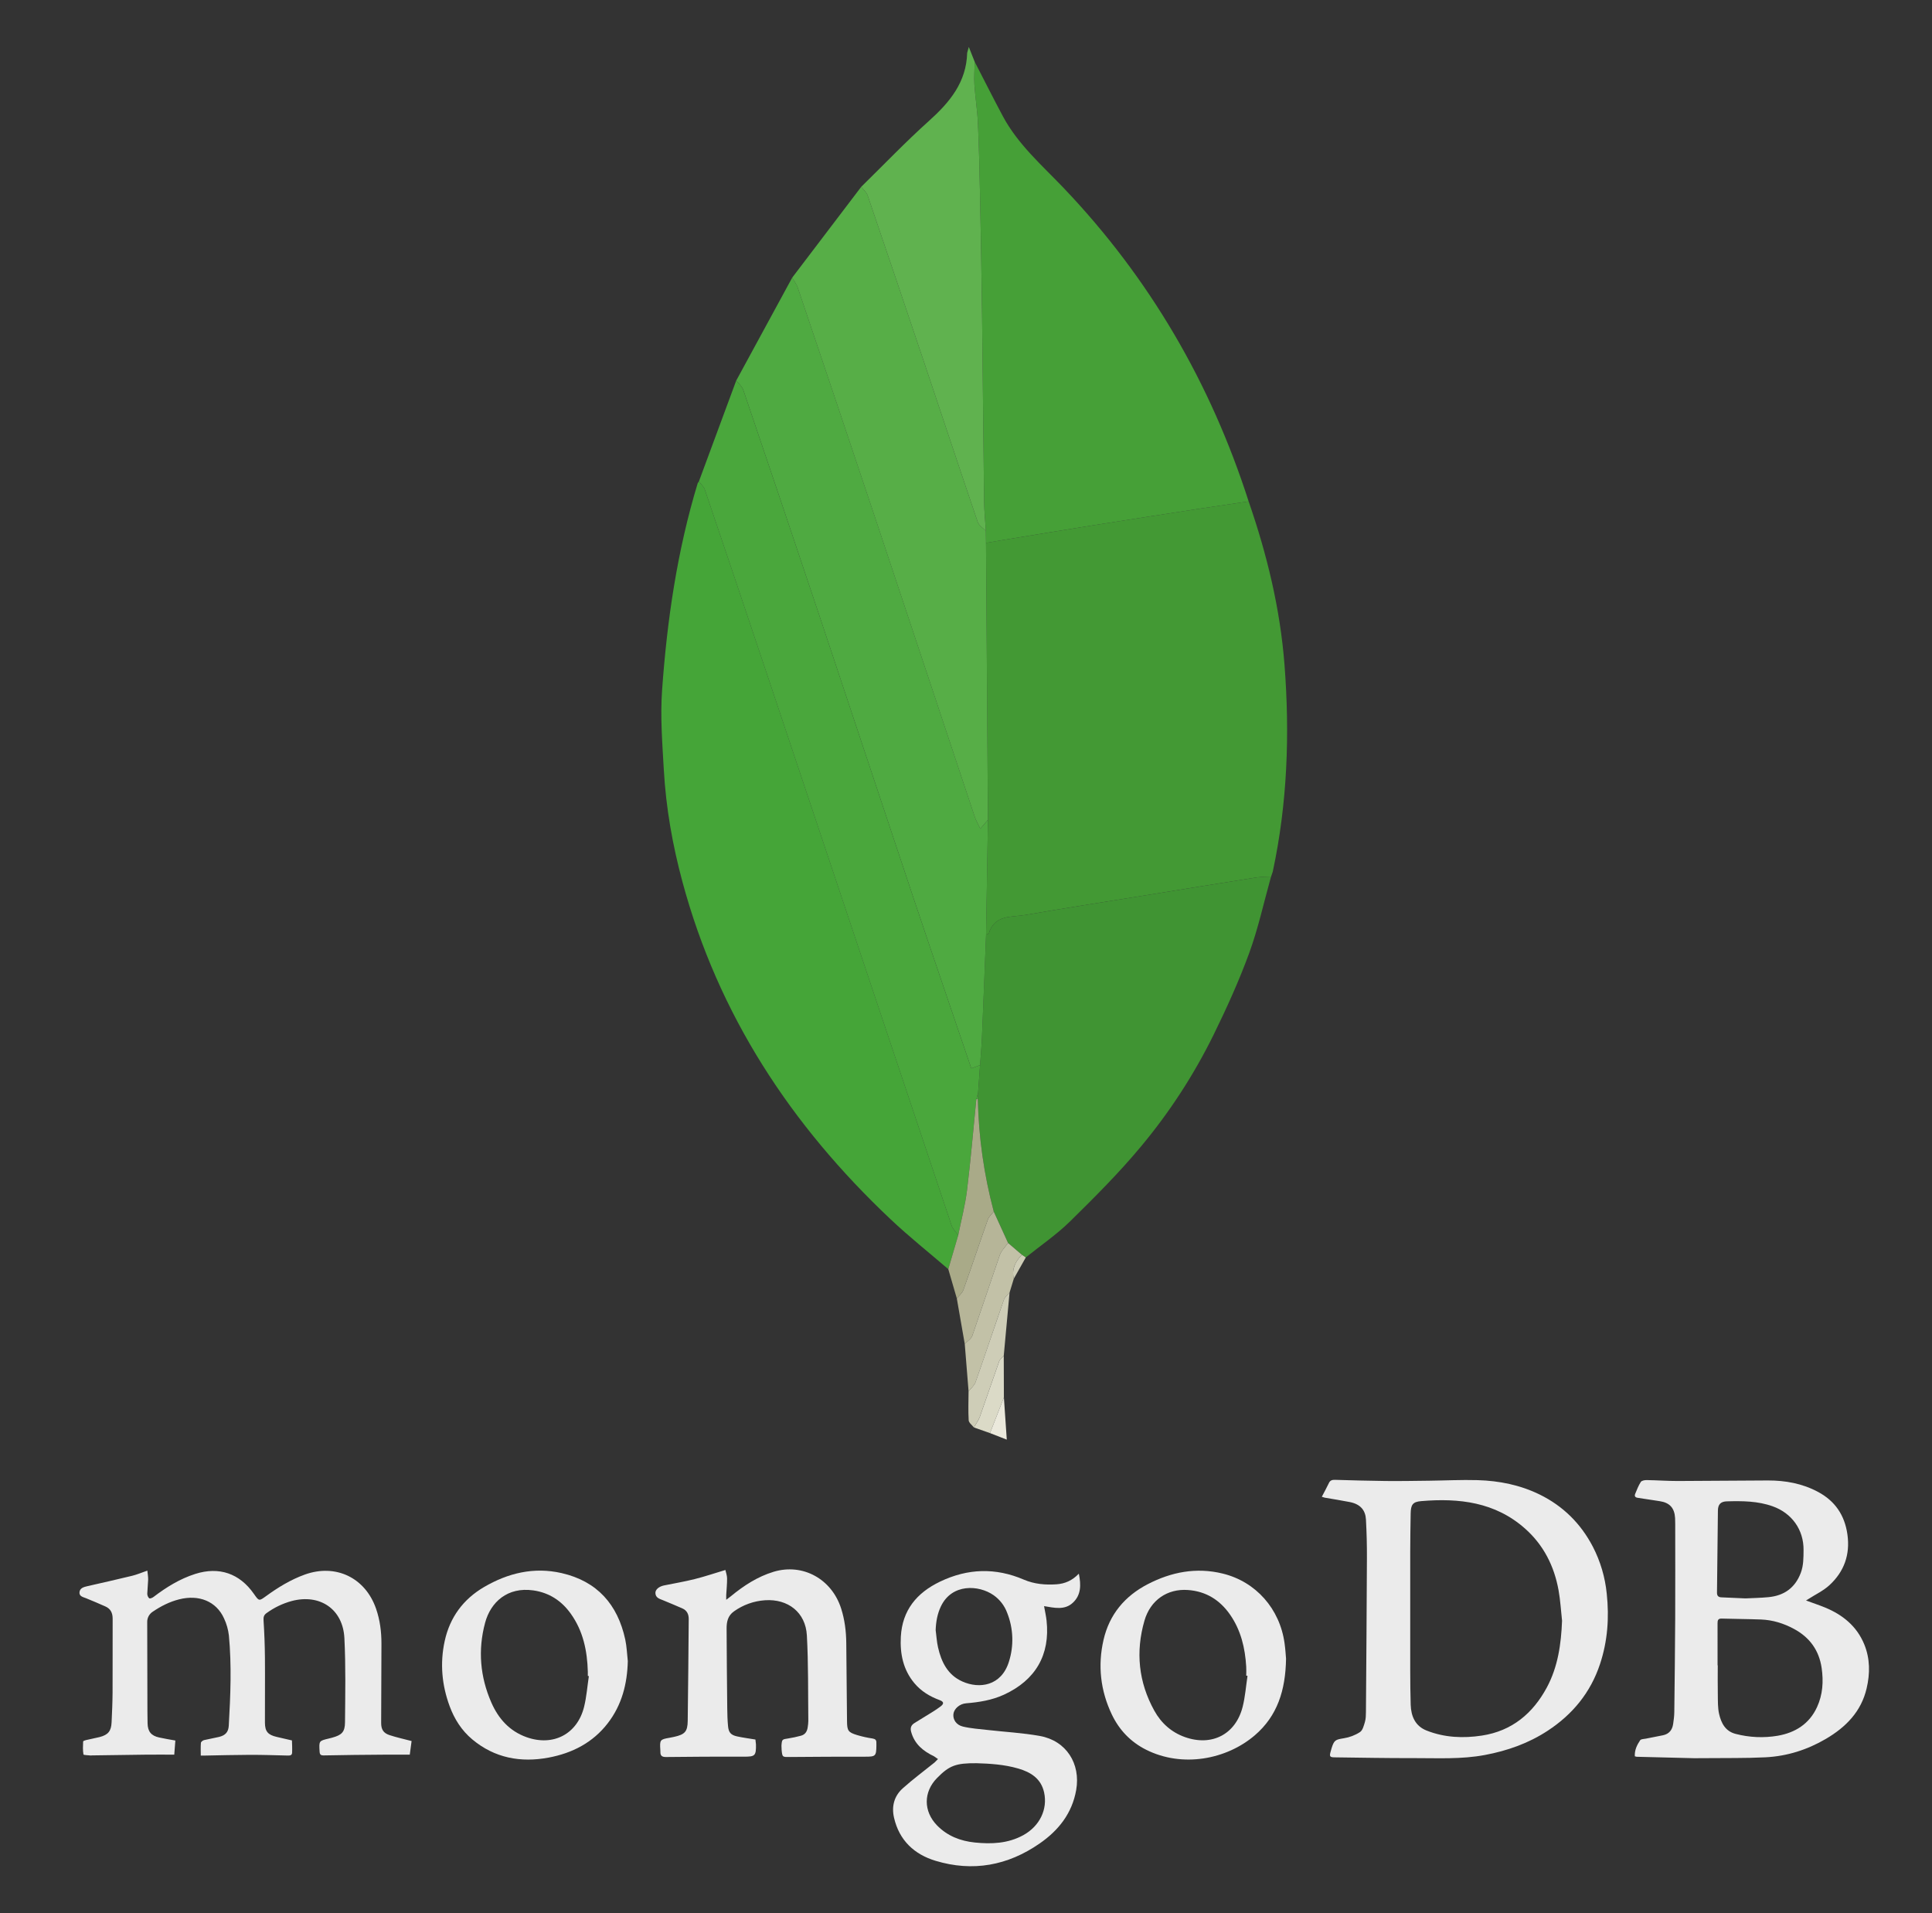 <svg width="101" height="100" viewBox="0 0 101 100" fill="none" xmlns="http://www.w3.org/2000/svg">
<rect x="0" y="0" width="101" height="100" fill="#333333" stroke="none"/>
<path fill-rule="evenodd" clip-rule="evenodd" d="M69.101 78.234C69.233 77.98 69.36 77.755 69.468 77.523C69.535 77.375 69.64 77.345 69.788 77.349C70.673 77.374 71.558 77.401 72.444 77.41C73.196 77.418 73.95 77.404 74.703 77.395C75.552 77.385 76.4 77.341 77.248 77.365C78.377 77.398 79.477 77.619 80.498 78.121C81.718 78.722 82.64 79.637 83.269 80.842C83.665 81.606 83.911 82.439 83.996 83.295C84.131 84.552 84.043 85.779 83.644 86.98C83.15 88.469 82.213 89.609 80.91 90.463C79.908 91.12 78.809 91.509 77.631 91.73C76.384 91.966 75.133 91.89 73.882 91.894C72.51 91.899 71.139 91.87 69.767 91.854C69.528 91.852 69.493 91.806 69.556 91.577L69.615 91.366C69.749 90.946 69.821 90.927 70.247 90.857C70.55 90.81 70.839 90.7 71.096 90.534C71.24 90.439 71.299 90.191 71.356 89.999C71.404 89.832 71.406 89.648 71.408 89.472C71.428 86.796 71.448 84.121 71.459 81.447C71.462 80.77 71.445 80.094 71.408 79.419C71.382 78.946 71.129 78.623 70.567 78.511C70.129 78.424 69.689 78.357 69.249 78.28L69.101 78.234ZM81.66 84.713C81.601 84.18 81.572 83.642 81.477 83.117C81.249 81.857 80.697 80.759 79.728 79.899C78.162 78.509 76.276 78.295 74.299 78.461C73.85 78.498 73.753 78.652 73.746 79.115C73.735 79.771 73.724 80.427 73.723 81.084C73.72 83.165 73.72 85.246 73.723 87.327C73.723 87.92 73.731 88.512 73.747 89.102C73.766 89.707 73.985 90.219 74.578 90.453C75.511 90.823 76.493 90.866 77.473 90.716C79.038 90.476 80.132 89.564 80.867 88.198C81.448 87.113 81.612 85.93 81.66 84.713ZM85.464 91.799C85.446 91.475 85.578 91.207 85.743 90.961C85.787 90.894 85.94 90.898 86.046 90.876L86.941 90.699C87.257 90.632 87.424 90.419 87.468 90.109C87.498 89.905 87.526 89.698 87.528 89.491C87.55 87.852 87.565 86.214 87.575 84.576C87.582 82.935 87.576 81.294 87.576 79.654L87.569 79.341C87.537 78.813 87.282 78.54 86.759 78.463L85.624 78.29C85.484 78.271 85.433 78.204 85.484 78.08C85.571 77.868 85.655 77.648 85.778 77.458C85.825 77.388 85.98 77.36 86.085 77.362C86.627 77.37 87.169 77.411 87.711 77.41L92.431 77.382C93.34 77.381 94.218 77.54 95.034 77.975C95.931 78.453 96.434 79.193 96.578 80.201C96.728 81.259 96.406 82.151 95.633 82.86C95.315 83.152 94.903 83.343 94.535 83.581L94.414 83.656C94.757 83.781 95.082 83.89 95.4 84.019C96.328 84.4 97.066 84.995 97.457 85.944C97.765 86.693 97.765 87.474 97.582 88.251C97.298 89.466 96.497 90.275 95.456 90.887C94.478 91.461 93.421 91.795 92.294 91.852C91.255 91.904 90.211 91.884 89.17 91.896L88.567 91.899C87.563 91.876 86.559 91.851 85.556 91.824L85.464 91.799ZM89.79 87.042H89.8C89.8 87.556 89.793 88.07 89.803 88.584C89.809 88.917 89.797 89.259 89.869 89.58C89.977 90.059 90.196 90.491 90.733 90.628C91.452 90.816 92.202 90.849 92.935 90.725C93.854 90.565 94.588 90.104 94.99 89.228C95.289 88.577 95.333 87.888 95.231 87.183C95.095 86.255 94.602 85.581 93.782 85.14C93.245 84.85 92.671 84.673 92.06 84.649C91.376 84.623 90.691 84.622 90.007 84.601C89.814 84.595 89.788 84.693 89.789 84.851C89.793 85.581 89.79 86.311 89.79 87.042ZM91.247 83.546C91.621 83.527 92.045 83.522 92.466 83.48C93.272 83.399 93.84 82.994 94.136 82.223C94.287 81.831 94.281 81.428 94.285 81.021C94.296 79.961 93.678 79.092 92.671 78.733C91.893 78.455 91.092 78.451 90.285 78.473C89.959 78.481 89.813 78.624 89.808 78.953L89.76 83.241C89.757 83.412 89.831 83.485 89.996 83.491L91.247 83.546Z" fill="#EBEBEB"/>
<path fill-rule="evenodd" clip-rule="evenodd" d="M9.167 90.975L9.11 91.713C8.578 91.713 8.089 91.709 7.599 91.714C6.676 91.723 5.753 91.738 4.83 91.752L4.741 91.757C4.609 91.741 4.369 91.741 4.363 91.702C4.324 91.483 4.336 91.252 4.346 91.025C4.347 90.999 4.437 90.966 4.489 90.954L5.207 90.794C5.655 90.677 5.813 90.484 5.834 90.022C5.858 89.501 5.882 88.979 5.885 88.458C5.892 87.175 5.884 85.894 5.889 84.611C5.89 84.311 5.786 84.088 5.507 83.966C5.174 83.818 4.84 83.676 4.503 83.539C4.343 83.475 4.136 83.44 4.155 83.226C4.174 83.008 4.375 82.951 4.564 82.908C5.346 82.729 6.13 82.555 6.91 82.364C7.162 82.302 7.403 82.198 7.703 82.094C7.719 82.256 7.748 82.411 7.745 82.566L7.699 83.301C7.698 83.384 7.741 83.495 7.803 83.541C7.84 83.57 7.966 83.517 8.028 83.469C8.696 82.961 9.402 82.523 10.207 82.267C11.455 81.871 12.526 82.238 13.276 83.314C13.54 83.693 13.541 83.693 13.907 83.428C14.536 82.971 15.194 82.568 15.93 82.302C17.546 81.719 19.098 82.459 19.66 84.087C19.864 84.677 19.942 85.287 19.941 85.911L19.926 90.05C19.925 90.391 20.039 90.586 20.364 90.692C20.728 90.812 21.107 90.894 21.517 91.002L21.422 91.713C20.955 91.713 20.525 91.71 20.096 91.714C19.046 91.723 17.996 91.729 16.946 91.753C16.764 91.758 16.716 91.713 16.707 91.541C16.676 90.994 16.671 90.995 17.187 90.871L17.36 90.827C17.864 90.689 18.032 90.534 18.036 90.023C18.048 88.556 18.078 87.085 18.004 85.621C17.927 84.102 16.721 83.294 15.249 83.683C14.774 83.813 14.327 84.028 13.929 84.319C13.793 84.416 13.767 84.529 13.778 84.7C13.82 85.347 13.844 85.994 13.85 86.642C13.86 87.776 13.846 88.909 13.85 90.044C13.852 90.503 14.009 90.679 14.463 90.785L15.137 90.941L15.262 90.969C15.271 91.184 15.28 91.4 15.27 91.616C15.264 91.751 15.159 91.763 15.042 91.76C14.386 91.744 13.73 91.722 13.075 91.723C12.277 91.725 11.48 91.748 10.683 91.762H10.496C10.496 91.533 10.485 91.314 10.503 91.096C10.507 91.044 10.6 90.97 10.663 90.954L11.449 90.787C11.782 90.706 11.942 90.534 11.96 90.195C12.05 88.625 12.114 87.054 11.966 85.484C11.93 85.174 11.844 84.872 11.711 84.59C11.309 83.701 10.403 83.33 9.359 83.597C8.863 83.723 8.415 83.951 7.992 84.237C7.9 84.295 7.824 84.375 7.772 84.47C7.72 84.565 7.694 84.672 7.696 84.781C7.697 86.347 7.701 87.913 7.707 89.479L7.715 90.083C7.725 90.504 7.903 90.726 8.321 90.816C8.59 90.877 8.862 90.919 9.167 90.975Z" fill="#EBEBEB"/>
<path fill-rule="evenodd" clip-rule="evenodd" d="M56.399 82.254C56.52 82.843 56.518 83.373 56.085 83.774C55.656 84.174 55.112 84.039 54.581 83.95C54.631 84.23 54.685 84.467 54.712 84.708C54.905 86.496 54.135 87.823 52.477 88.582C51.85 88.868 51.185 88.974 50.506 89.029C50.169 89.055 49.874 89.313 49.842 89.591C49.809 89.872 49.985 90.161 50.338 90.245C50.755 90.345 51.189 90.373 51.617 90.422C52.534 90.527 53.461 90.574 54.367 90.738C55.738 90.985 56.502 92.181 56.261 93.558C56.046 94.783 55.337 95.674 54.348 96.358C52.681 97.513 50.853 97.85 48.906 97.261C47.793 96.924 47.008 96.192 46.737 95.007C46.601 94.414 46.745 93.877 47.192 93.475C47.722 92.999 48.299 92.573 48.855 92.124L49.035 91.943L48.828 91.799C48.262 91.53 47.809 91.162 47.633 90.523C47.573 90.306 47.635 90.164 47.819 90.053C48.131 89.865 48.442 89.674 48.751 89.479C48.896 89.388 49.04 89.295 49.175 89.19C49.359 89.049 49.343 88.945 49.123 88.863C48.61 88.674 48.155 88.4 47.802 87.978C47.212 87.274 47.045 86.436 47.093 85.551C47.169 84.168 47.92 83.257 49.14 82.671C50.591 81.975 52.046 81.931 53.525 82.566C54.072 82.8 54.649 82.85 55.235 82.809C55.674 82.778 56.056 82.613 56.399 82.254ZM51.053 92.161C49.964 92.152 49.623 92.286 48.984 92.937C48.268 93.666 48.272 94.678 48.986 95.411C49.528 95.966 50.205 96.227 50.957 96.305C51.836 96.395 52.702 96.359 53.5 95.919C54.352 95.448 54.775 94.573 54.584 93.692C54.425 92.964 53.889 92.631 53.237 92.44C52.495 92.223 51.727 92.181 51.053 92.161ZM48.914 85.202C48.954 85.504 48.971 85.81 49.038 86.106C49.212 86.874 49.545 87.548 50.309 87.889C51.205 88.291 52.349 88.119 52.742 86.861C53.01 86.024 52.978 85.12 52.653 84.303C52.516 83.93 52.268 83.607 51.942 83.378C51.164 82.835 49.76 82.763 49.188 83.963C49.002 84.353 48.93 84.768 48.914 85.202Z" fill="#EBEBEB"/>
<path fill-rule="evenodd" clip-rule="evenodd" d="M37.922 82.061C37.951 82.195 38.009 82.346 38.01 82.498C38.013 82.788 37.981 83.078 37.965 83.368V83.62L38.21 83.432C38.882 82.879 39.604 82.408 40.445 82.154C41.962 81.697 43.478 82.527 43.972 84.073C44.16 84.66 44.234 85.264 44.241 85.878C44.257 87.242 44.266 88.606 44.28 89.97C44.285 90.46 44.341 90.548 44.804 90.689C45.068 90.768 45.337 90.828 45.609 90.868C45.758 90.891 45.822 90.95 45.814 91.096L45.816 91.231C45.81 91.795 45.771 91.821 45.224 91.82C43.913 91.817 42.603 91.825 41.292 91.836C40.901 91.839 40.9 91.851 40.861 91.465L40.853 91.243C40.878 90.91 40.885 90.913 41.213 90.865C41.433 90.832 41.652 90.781 41.867 90.725C42.088 90.668 42.194 90.505 42.224 90.286C42.239 90.175 42.258 90.064 42.257 89.953C42.239 88.463 42.263 86.97 42.181 85.482C42.116 84.278 41.197 83.561 39.989 83.643C39.406 83.683 38.846 83.884 38.371 84.223C38.048 84.449 37.983 84.775 37.985 85.126C37.992 86.519 38.003 87.913 38.019 89.308C38.022 89.613 38.031 89.919 38.06 90.222C38.09 90.553 38.206 90.687 38.532 90.759C38.843 90.827 39.16 90.867 39.492 90.923L39.52 91.179C39.531 91.777 39.468 91.821 38.888 91.819C37.532 91.813 36.177 91.822 34.822 91.837C34.609 91.84 34.518 91.773 34.524 91.565L34.521 91.476C34.485 90.938 34.501 90.917 35.01 90.83L35.251 90.781C35.803 90.657 35.944 90.51 35.952 89.95C35.978 88.176 35.987 86.402 36.005 84.628C36.007 84.373 35.911 84.176 35.674 84.07C35.34 83.924 35.005 83.783 34.668 83.645C34.482 83.569 34.27 83.52 34.263 83.263C34.258 83.082 34.452 82.922 34.717 82.868C35.249 82.76 35.785 82.67 36.311 82.538C36.835 82.408 37.349 82.233 37.922 82.061Z" fill="#EBEBEB"/>
<path fill-rule="evenodd" clip-rule="evenodd" d="M67.231 86.695C67.206 88.352 66.775 89.692 65.603 90.698C64.119 91.973 61.803 92.407 59.91 91.453C59.102 91.046 58.509 90.422 58.122 89.612C57.529 88.366 57.381 87.055 57.69 85.713C57.996 84.386 58.8 83.424 60.003 82.802C61.241 82.162 62.544 81.912 63.918 82.248C65.656 82.672 66.906 84.089 67.154 85.894C67.199 86.21 67.216 86.53 67.231 86.695ZM65.217 87.593L65.15 87.585C65.15 87.429 65.159 87.273 65.149 87.116C65.092 86.143 64.873 85.216 64.309 84.401C63.774 83.629 63.045 83.173 62.096 83.107C61.035 83.032 60.142 83.626 59.829 84.71C59.359 86.338 59.518 87.925 60.345 89.416C60.705 90.066 61.239 90.546 61.953 90.798C63.354 91.291 64.596 90.653 64.961 89.219C65.096 88.689 65.135 88.135 65.217 87.593Z" fill="#EBEBEB"/>
<path fill-rule="evenodd" clip-rule="evenodd" d="M32.82 86.823C32.791 88.012 32.511 89.112 31.776 90.067C30.989 91.091 29.908 91.637 28.678 91.868C27.224 92.14 25.859 91.893 24.691 90.917C24.136 90.453 23.757 89.859 23.507 89.182C23.097 88.073 22.995 86.936 23.247 85.777C23.517 84.537 24.217 83.59 25.302 82.954C26.557 82.22 27.91 81.893 29.357 82.223C31.216 82.648 32.289 83.859 32.686 85.694C32.766 86.064 32.777 86.447 32.82 86.823ZM30.784 87.608L30.73 87.6V87.376C30.7 86.286 30.486 85.247 29.835 84.341C29.353 83.668 28.708 83.246 27.881 83.128C26.532 82.936 25.651 83.736 25.359 84.823C24.978 86.242 25.097 87.644 25.687 88.991C26.055 89.83 26.636 90.484 27.529 90.801C28.921 91.295 30.182 90.641 30.535 89.212C30.664 88.689 30.703 88.144 30.784 87.608Z" fill="#EBEBEB"/>
<path fill-rule="evenodd" clip-rule="evenodd" d="M65.275 26.206C66.234 28.977 66.923 31.806 67.15 34.738C67.431 38.375 67.303 41.988 66.536 45.565L66.438 45.851C66.197 45.852 65.952 45.821 65.717 45.858C63.73 46.17 61.746 46.494 59.76 46.816C57.708 47.148 55.654 47.468 53.606 47.823C52.88 47.948 51.981 47.798 51.689 48.802L51.548 48.849L51.647 42.851L51.546 28.377L52.503 28.213C54.066 27.958 55.629 27.698 57.195 27.448C59.062 27.152 60.931 26.863 62.8 26.574C63.624 26.448 64.45 26.33 65.275 26.206Z" fill="#439934"/>
<path fill-rule="evenodd" clip-rule="evenodd" d="M49.574 66.337C48.566 65.469 47.522 64.641 46.556 63.728C41.354 58.822 37.549 53.046 35.674 46.083C35.158 44.167 34.814 42.219 34.703 40.24C34.625 38.854 34.513 37.456 34.612 36.077C34.872 32.411 35.403 28.78 36.477 25.248L36.537 25.166C36.642 25.305 36.791 25.428 36.845 25.585C37.894 28.676 38.937 31.769 39.973 34.865C43.23 44.593 46.483 54.323 49.745 64.048C49.809 64.238 49.974 64.394 50.093 64.565L49.574 66.337Z" fill="#45A538"/>
<path fill-rule="evenodd" clip-rule="evenodd" d="M65.275 26.206C64.45 26.329 63.624 26.448 62.8 26.574C60.931 26.863 59.062 27.152 57.195 27.448C55.63 27.697 54.067 27.957 52.503 28.213L51.546 28.377L51.538 27.754C51.507 27.241 51.453 26.729 51.446 26.216L51.339 16.409C51.314 14.363 51.277 12.316 51.235 10.271C51.214 9 51.178 7.729 51.125 6.459C51.094 5.777 50.984 5.098 50.94 4.416C50.914 4.023 50.949 3.628 50.957 3.234C51.445 4.179 51.922 5.13 52.423 6.068C53.214 7.55 54.476 8.642 55.613 9.834C60.102 14.545 63.288 20.02 65.275 26.206Z" fill="#46A037"/>
<path fill-rule="evenodd" clip-rule="evenodd" d="M51.549 48.849L51.689 48.801C51.982 47.798 52.881 47.948 53.606 47.823C55.655 47.468 57.709 47.148 59.761 46.816C61.746 46.495 63.731 46.171 65.717 45.858C65.953 45.821 66.198 45.852 66.438 45.851C66.067 47.176 65.775 48.53 65.304 49.818C64.769 51.279 64.122 52.705 63.435 54.104C62.407 56.189 61.134 58.145 59.644 59.93C58.499 61.307 57.222 62.581 55.943 63.838C55.235 64.533 54.403 65.099 53.626 65.724L53.424 65.587L52.7 64.968L51.951 63.324C51.439 61.407 51.16 59.436 51.119 57.452L51.133 57.118L51.235 55.669C51.269 55.175 51.314 54.681 51.335 54.187C51.41 52.408 51.477 50.629 51.549 48.849Z" fill="#409433"/>
<path fill-rule="evenodd" clip-rule="evenodd" d="M51.549 48.849C51.478 50.629 51.411 52.409 51.335 54.189C51.314 54.684 51.27 55.178 51.235 55.672L50.779 55.844C49.765 52.859 48.75 49.905 47.758 46.944C46.117 42.045 44.495 37.139 42.856 32.238C41.533 28.283 40.2 24.331 38.858 20.382C38.795 20.198 38.615 20.052 38.49 19.889L41.412 14.516C41.513 14.691 41.645 14.854 41.708 15.041C43.059 19.041 44.409 23.042 45.746 27.047C47.487 32.258 49.216 37.471 50.955 42.683C51.024 42.891 51.138 43.083 51.248 43.316L51.648 42.851L51.549 48.849Z" fill="#4FAA41"/>
<path fill-rule="evenodd" clip-rule="evenodd" d="M38.489 19.889C38.615 20.052 38.795 20.198 38.857 20.382C40.199 24.331 41.532 28.283 42.856 32.238C44.495 37.139 46.116 42.045 47.757 46.945C48.749 49.906 49.764 52.859 50.778 55.845L51.235 55.672L51.132 57.12L51.039 57.454C50.881 59.039 50.747 60.627 50.553 62.209C50.456 63.002 50.249 63.781 50.092 64.565C49.974 64.394 49.809 64.238 49.745 64.049C46.481 54.323 43.229 44.593 39.972 34.866C38.936 31.77 37.893 28.677 36.844 25.585C36.791 25.428 36.641 25.305 36.536 25.166L38.489 19.889Z" fill="#4AA73C"/>
<path fill-rule="evenodd" clip-rule="evenodd" d="M51.647 42.851L51.247 43.316C51.138 43.083 51.024 42.891 50.954 42.683C49.215 37.471 47.486 32.258 45.745 27.047C44.406 23.043 43.06 19.041 41.707 15.041C41.644 14.854 41.512 14.691 41.411 14.516L45.024 9.763C45.139 9.915 45.301 10.05 45.36 10.221C46.362 13.159 47.358 16.098 48.346 19.041C49.269 21.789 50.178 24.541 51.113 27.284C51.175 27.468 51.393 27.598 51.538 27.754L51.546 28.377L51.647 42.851Z" fill="#57AE47"/>
<path fill-rule="evenodd" clip-rule="evenodd" d="M51.538 27.754C51.392 27.598 51.175 27.469 51.113 27.284C50.179 24.541 49.269 21.789 48.346 19.041C47.357 16.098 46.362 13.159 45.36 10.221C45.301 10.05 45.139 9.915 45.024 9.763C46.199 8.612 47.338 7.42 48.56 6.323C49.647 5.348 50.52 4.302 50.561 2.761L50.647 2.454L50.956 3.234C50.949 3.627 50.913 4.023 50.939 4.415C50.984 5.097 51.094 5.776 51.124 6.458C51.181 7.727 51.209 8.999 51.235 10.27C51.276 12.316 51.313 14.362 51.339 16.408L51.446 26.216C51.453 26.729 51.507 27.241 51.538 27.754Z" fill="#60B24F"/>
<path fill-rule="evenodd" clip-rule="evenodd" d="M50.093 64.564C50.25 63.78 50.457 63.002 50.554 62.209C50.748 60.627 50.882 59.038 51.04 57.453L51.08 57.447L51.119 57.454C51.16 59.437 51.44 61.409 51.951 63.326C51.846 63.465 51.698 63.587 51.642 63.744C51.208 64.967 50.799 66.201 50.363 67.423C50.303 67.591 50.136 67.721 50.02 67.867L49.574 66.336L50.093 64.564Z" fill="#A9AA88"/>
<path fill-rule="evenodd" clip-rule="evenodd" d="M50.02 67.868C50.136 67.721 50.303 67.591 50.363 67.424C50.799 66.202 51.208 64.968 51.642 63.745C51.697 63.588 51.846 63.466 51.951 63.327L52.7 64.97C52.553 65.18 52.348 65.37 52.266 65.603L50.831 69.816C50.772 69.985 50.571 70.104 50.435 70.247L50.02 67.868Z" fill="#B6B598"/>
<path fill-rule="evenodd" clip-rule="evenodd" d="M50.435 70.246C50.571 70.103 50.772 69.984 50.831 69.815L52.266 65.602C52.347 65.369 52.553 65.179 52.7 64.969L53.425 65.588C53.075 65.933 52.881 66.334 52.998 66.839L52.778 67.56C52.678 67.683 52.532 67.791 52.483 67.933C51.982 69.367 51.505 70.809 51 72.243C50.936 72.424 50.759 72.567 50.635 72.728L50.435 70.246Z" fill="#C2C1A7"/>
<path fill-rule="evenodd" clip-rule="evenodd" d="M50.634 72.727C50.759 72.566 50.936 72.423 50.999 72.242C51.504 70.808 51.982 69.366 52.482 67.932C52.531 67.791 52.677 67.683 52.777 67.559L52.473 70.869C52.392 70.963 52.274 71.044 52.235 71.153L51.224 74.05C51.153 74.248 51.017 74.424 50.911 74.609C50.816 74.486 50.648 74.366 50.64 74.238C50.61 73.737 50.631 73.231 50.634 72.727Z" fill="#CECDB7"/>
<path fill-rule="evenodd" clip-rule="evenodd" d="M50.912 74.61C51.018 74.425 51.154 74.249 51.225 74.051L52.236 71.154C52.275 71.045 52.393 70.963 52.474 70.87L52.481 73.041L51.754 74.906L50.912 74.61Z" fill="#DBDAC7"/>
<path fill-rule="evenodd" clip-rule="evenodd" d="M51.754 74.906L52.481 73.041L52.632 75.248L51.754 74.906Z" fill="#EBE9DC"/>
<path fill-rule="evenodd" clip-rule="evenodd" d="M52.997 66.839C52.881 66.334 53.075 65.934 53.425 65.587L53.626 65.725L52.997 66.839Z" fill="#CECDB7"/>
<path fill-rule="evenodd" clip-rule="evenodd" d="M51.119 57.455L51.08 57.448L51.04 57.454L51.133 57.12L51.119 57.455Z" fill="#4FAA41"/>
</svg>

